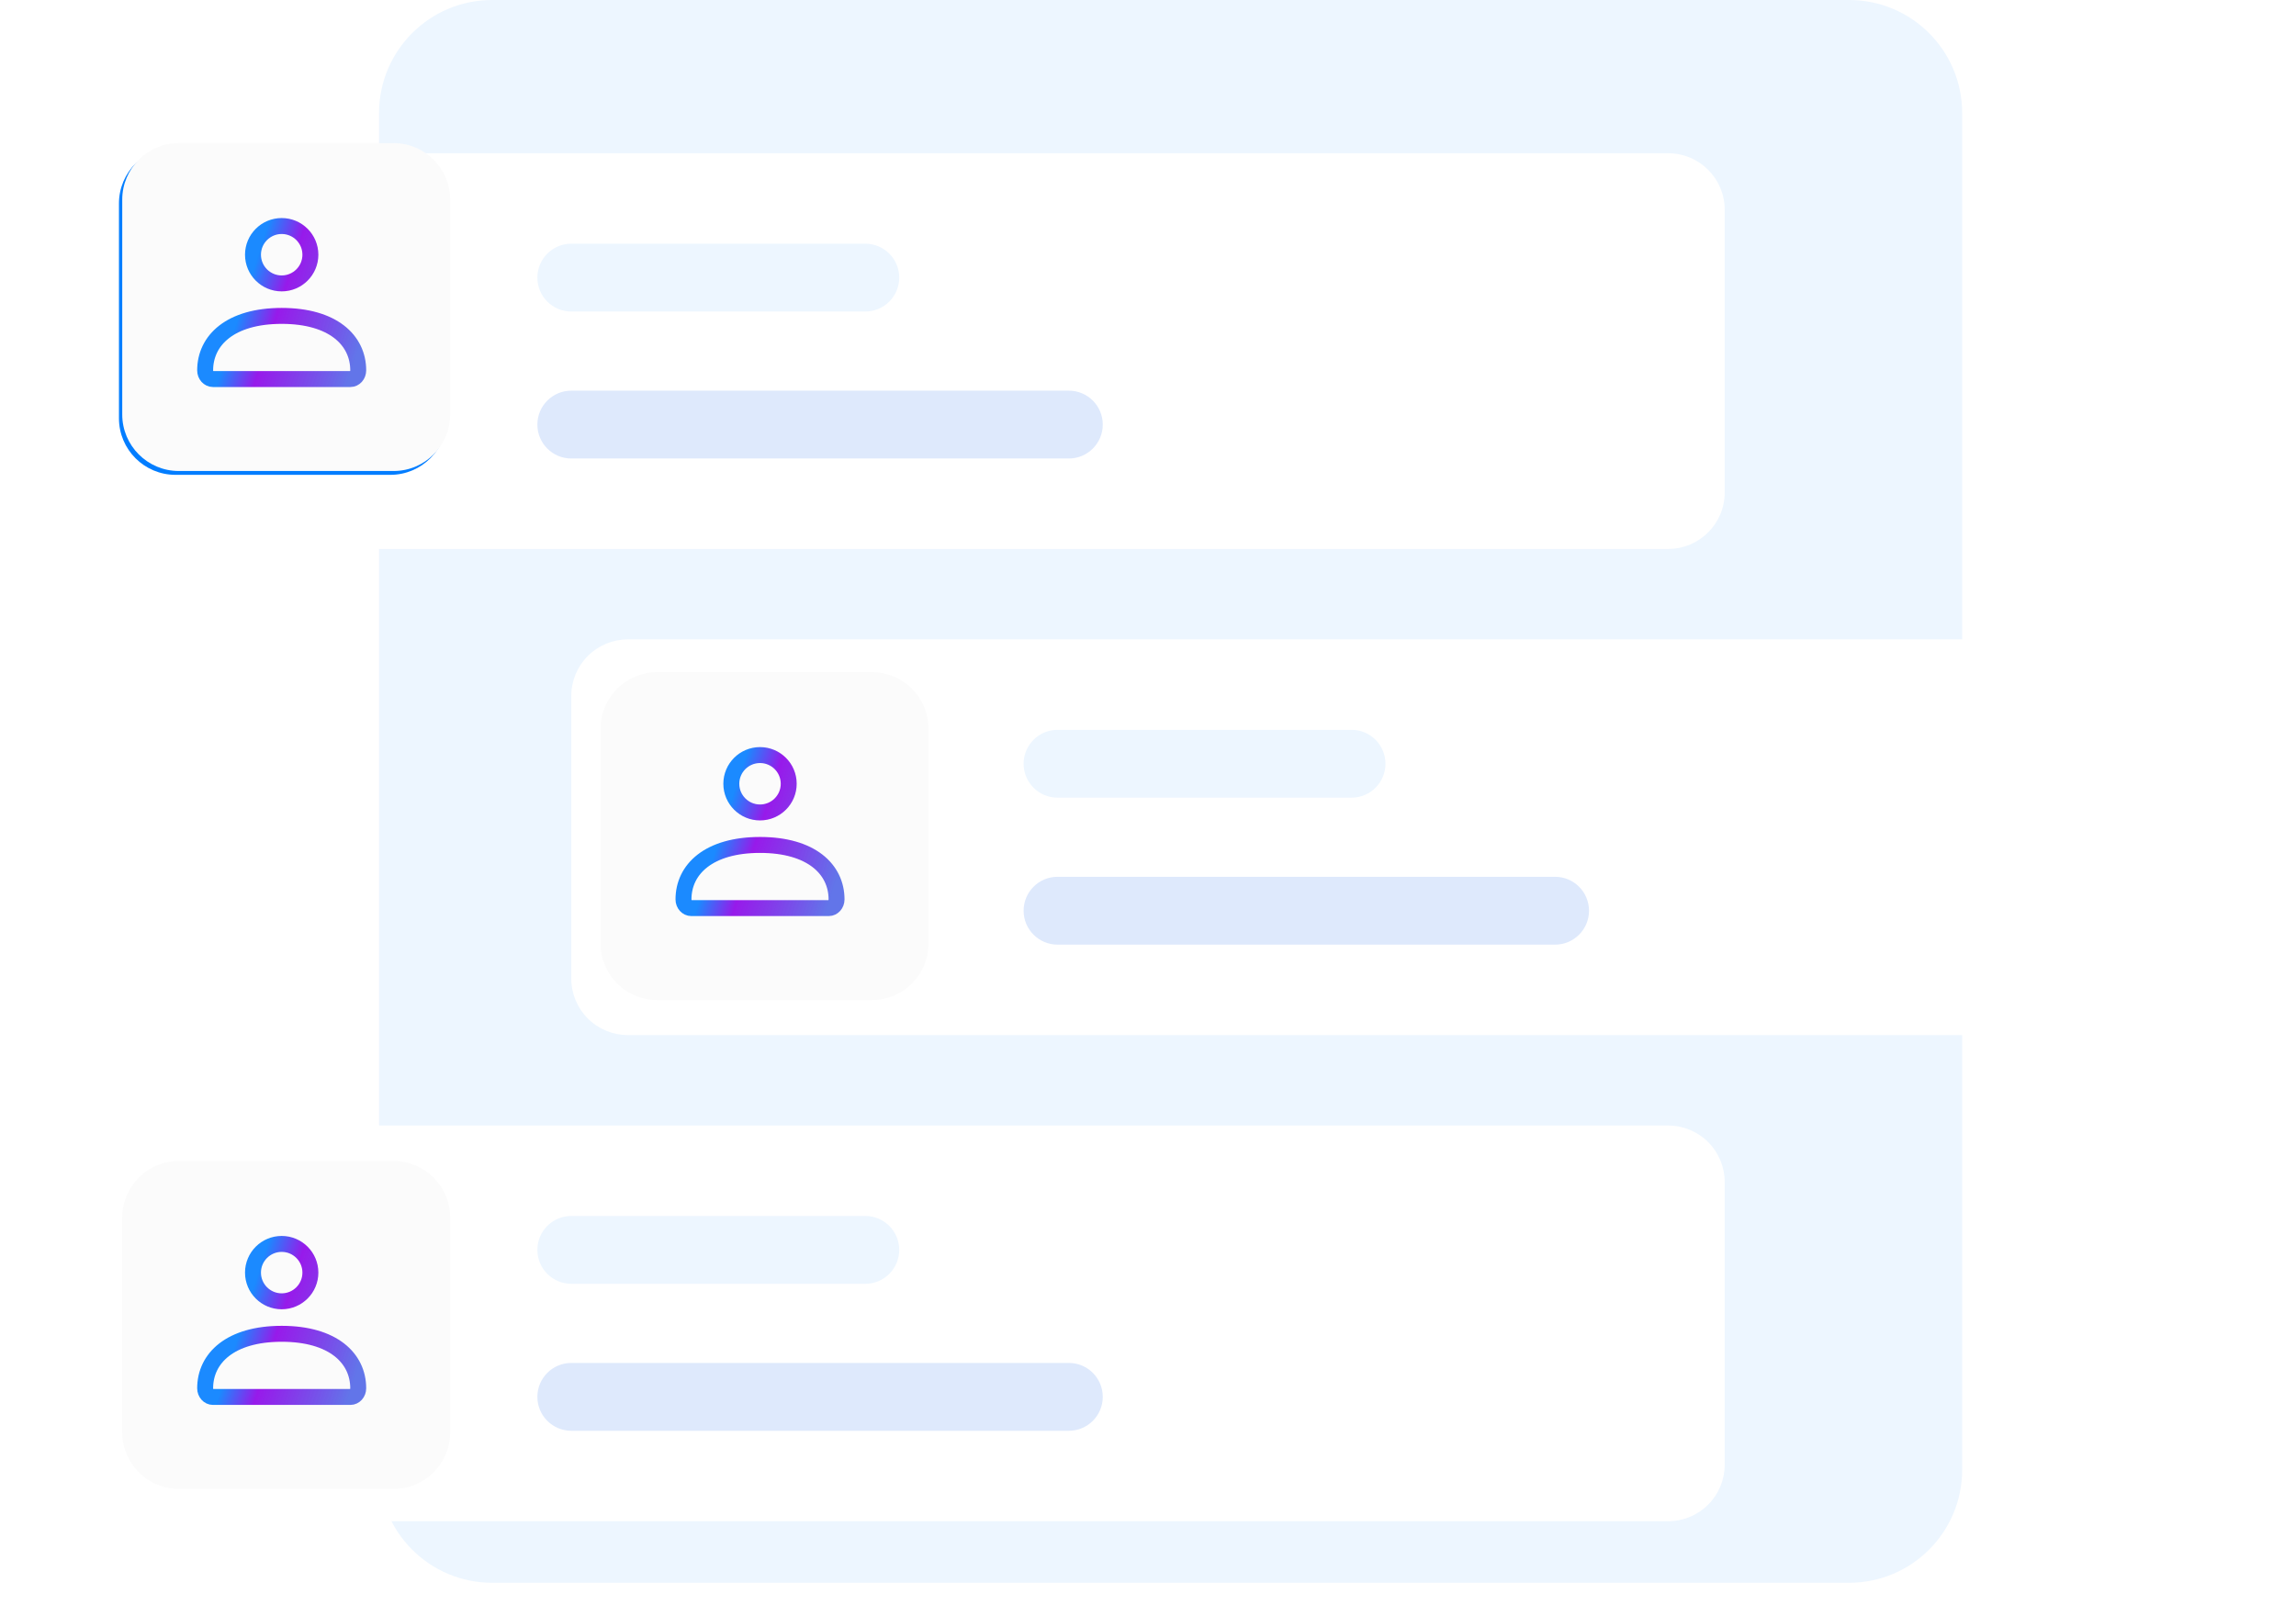 <svg width="216" height="151" viewBox="0 0 216 151" fill="none" xmlns="http://www.w3.org/2000/svg">
<path d="M173.957 0H46.297C40.422 0 35.659 4.763 35.659 10.638V138.298C35.659 144.173 40.422 148.936 46.297 148.936H173.957C179.832 148.936 184.595 144.173 184.595 138.298V10.638C184.595 4.763 179.832 0 173.957 0Z" fill="#EDF6FF"/>
<g filter="url(#filter0_d_8815_4842)">
<path d="M156.936 10.638H13.319C10.382 10.638 8 13.02 8 15.957V42.553C8 45.491 10.382 47.872 13.319 47.872H156.936C159.874 47.872 162.255 45.491 162.255 42.553V15.957C162.255 13.02 159.874 10.638 156.936 10.638Z" fill="white"/>
<path d="M81.405 19.149H53.745C51.983 19.149 50.554 20.578 50.554 22.34C50.554 24.103 51.983 25.532 53.745 25.532H81.405C83.167 25.532 84.596 24.103 84.596 22.34C84.596 20.578 83.167 19.149 81.405 19.149Z" fill="#EDF6FF"/>
<path d="M100.554 32.979H53.745C51.983 32.979 50.554 34.408 50.554 36.17C50.554 37.933 51.983 39.362 53.745 39.362H100.554C102.316 39.362 103.745 37.933 103.745 36.17C103.745 34.408 102.316 32.979 100.554 32.979Z" fill="#DEE9FC"/>
</g>
<path d="M36.723 13.83H16.511C13.573 13.83 11.191 16.211 11.191 19.149V39.362C11.191 42.299 13.573 44.681 16.511 44.681H36.723C39.661 44.681 42.042 42.299 42.042 39.362V19.149C42.042 16.211 39.661 13.83 36.723 13.83Z" fill="#027DFF"/>
<path d="M24.193 32.745H26.321L26.344 31.925C26.344 30.849 27.023 30.568 27.982 30.264C28.945 29.99 29.792 29.41 30.396 28.612C31 27.814 31.327 26.841 31.329 25.84C31.35 25.229 31.244 24.621 31.018 24.053C30.791 23.485 30.45 22.97 30.014 22.541C29.578 22.112 29.058 21.778 28.487 21.561C27.916 21.343 27.306 21.246 26.695 21.277C26.05 21.262 25.408 21.38 24.81 21.621C24.211 21.862 23.668 22.223 23.212 22.68C22.757 23.138 22.4 23.683 22.161 24.283C21.923 24.883 21.809 25.525 21.827 26.17H24.027C24.019 25.814 24.081 25.46 24.212 25.128C24.342 24.796 24.537 24.494 24.786 24.239C25.035 23.983 25.332 23.78 25.66 23.642C25.988 23.503 26.341 23.431 26.697 23.43C27.018 23.411 27.34 23.462 27.64 23.579C27.94 23.695 28.211 23.875 28.436 24.106C28.66 24.337 28.832 24.614 28.94 24.917C29.048 25.22 29.089 25.543 29.061 25.864C29.047 26.383 28.866 26.884 28.546 27.292C28.226 27.701 27.783 27.996 27.282 28.134L26.51 28.44C25.754 28.623 25.094 29.082 24.66 29.728C24.227 30.374 24.052 31.159 24.169 31.928L24.193 32.745ZM25.246 37.802C25.454 37.809 25.662 37.775 25.857 37.701C26.052 37.627 26.23 37.514 26.38 37.37C26.531 37.226 26.651 37.053 26.733 36.861C26.816 36.67 26.859 36.464 26.861 36.255C26.859 36.047 26.816 35.841 26.733 35.65C26.65 35.459 26.53 35.286 26.38 35.142C26.229 34.998 26.051 34.886 25.857 34.812C25.662 34.738 25.454 34.703 25.246 34.711C25.038 34.703 24.83 34.738 24.636 34.812C24.441 34.886 24.263 34.998 24.113 35.142C23.962 35.286 23.842 35.459 23.759 35.65C23.677 35.841 23.633 36.047 23.631 36.255C23.633 36.464 23.676 36.67 23.759 36.861C23.841 37.053 23.961 37.226 24.112 37.37C24.262 37.514 24.44 37.627 24.635 37.701C24.83 37.775 25.038 37.809 25.246 37.802Z" fill="white"/>
<path d="M37.032 13.468H16.819C13.882 13.468 11.5 15.85 11.5 18.787V39C11.5 41.938 13.882 44.319 16.819 44.319H37.032C39.97 44.319 42.351 41.938 42.351 39V18.787C42.351 15.85 39.97 13.468 37.032 13.468Z" fill="#FBFBFB"/>
<path d="M19.3 34.852C19.3 32.021 21.666 29.725 26.5 29.725C31.334 29.725 33.7 32.021 33.7 34.852C33.7 35.303 33.371 35.668 32.966 35.668H20.034C19.628 35.668 19.3 35.303 19.3 34.852Z" stroke="url(#paint0_linear_8815_4842)" stroke-width="1.5"/>
<path d="M29.2 23.968C29.2 25.459 27.991 26.668 26.5 26.668C25.009 26.668 23.8 25.459 23.8 23.968C23.8 22.477 25.009 21.268 26.5 21.268C27.991 21.268 29.2 22.477 29.2 23.968Z" stroke="url(#paint1_linear_8815_4842)" stroke-width="1.5"/>
<g filter="url(#filter1_d_8815_4842)">
<path d="M59.063 56.383H202.68C204.091 56.383 205.444 56.943 206.442 57.941C207.439 58.938 207.999 60.291 207.999 61.702V88.298C207.999 89.709 207.439 91.062 206.442 92.059C205.444 93.057 204.091 93.617 202.68 93.617H59.063C57.653 93.617 56.3 93.057 55.302 92.059C54.304 91.062 53.744 89.709 53.744 88.298V61.702C53.744 60.291 54.304 58.938 55.302 57.941C56.3 56.943 57.653 56.383 59.063 56.383V56.383Z" fill="white"/>
<path d="M127.149 64.894H99.489C97.727 64.894 96.298 66.323 96.298 68.085C96.298 69.848 97.727 71.277 99.489 71.277H127.149C128.912 71.277 130.34 69.848 130.34 68.085C130.34 66.323 128.912 64.894 127.149 64.894Z" fill="#EDF6FF"/>
<path d="M146.298 78.723H99.489C97.727 78.723 96.298 80.152 96.298 81.915C96.298 83.677 97.727 85.106 99.489 85.106H146.298C148.06 85.106 149.489 83.677 149.489 81.915C149.489 80.152 148.06 78.723 146.298 78.723Z" fill="#DEE9FC"/>
<path d="M82.032 59.468H61.819C58.882 59.468 56.5 61.849 56.5 64.787V85C56.5 87.938 58.882 90.319 61.819 90.319H82.032C84.97 90.319 87.351 87.938 87.351 85V64.787C87.351 61.849 84.97 59.468 82.032 59.468Z" fill="#FBFBFB"/>
<path d="M64.3 80.852C64.3 78.021 66.665 75.725 71.5 75.725C76.334 75.725 78.7 78.021 78.7 80.852C78.7 81.303 78.371 81.668 77.966 81.668H65.034C64.629 81.668 64.3 81.303 64.3 80.852Z" stroke="url(#paint2_linear_8815_4842)" stroke-width="1.5"/>
<path d="M74.2 69.968C74.2 71.459 72.991 72.668 71.5 72.668C70.009 72.668 68.8 71.459 68.8 69.968C68.8 68.477 70.009 67.268 71.5 67.268C72.991 67.268 74.2 68.477 74.2 69.968Z" stroke="url(#paint3_linear_8815_4842)" stroke-width="1.5"/>
</g>
<g filter="url(#filter2_d_8815_4842)">
<path d="M13.319 102.128H156.936C158.347 102.128 159.7 102.688 160.697 103.686C161.695 104.683 162.255 106.036 162.255 107.447V134.043C162.255 135.453 161.695 136.806 160.697 137.804C159.7 138.801 158.347 139.362 156.936 139.362H13.319C11.908 139.362 10.556 138.801 9.558 137.804C8.56 136.806 8 135.453 8 134.043V107.447C8 106.036 8.56 104.683 9.558 103.686C10.556 102.688 11.908 102.128 13.319 102.128V102.128Z" fill="white"/>
<path d="M81.405 110.638H53.745C51.983 110.638 50.554 112.067 50.554 113.83C50.554 115.592 51.983 117.021 53.745 117.021H81.405C83.167 117.021 84.596 115.592 84.596 113.83C84.596 112.067 83.167 110.638 81.405 110.638Z" fill="#EDF6FF"/>
<path d="M100.554 124.468H53.745C51.983 124.468 50.554 125.897 50.554 127.66C50.554 129.422 51.983 130.851 53.745 130.851H100.554C102.316 130.851 103.745 129.422 103.745 127.66C103.745 125.897 102.316 124.468 100.554 124.468Z" fill="#DEE9FC"/>
<path d="M37.032 105.468H16.819C13.882 105.468 11.5 107.85 11.5 110.787V131C11.5 133.938 13.882 136.319 16.819 136.319H37.032C39.97 136.319 42.351 133.938 42.351 131V110.787C42.351 107.85 39.97 105.468 37.032 105.468Z" fill="#FBFBFB"/>
<path d="M19.3 126.852C19.3 124.021 21.666 121.725 26.5 121.725C31.334 121.725 33.7 124.021 33.7 126.852C33.7 127.303 33.371 127.668 32.966 127.668H20.034C19.628 127.668 19.3 127.303 19.3 126.852Z" stroke="url(#paint4_linear_8815_4842)" stroke-width="1.5"/>
<path d="M29.2 115.968C29.2 117.459 27.991 118.668 26.5 118.668C25.009 118.668 23.8 117.459 23.8 115.968C23.8 114.477 25.009 113.268 26.5 113.268C27.991 113.268 29.2 114.477 29.2 115.968Z" stroke="url(#paint5_linear_8815_4842)" stroke-width="1.5"/>
</g>
<defs>
<filter id="filter0_d_8815_4842" x="0.437" y="6.857" width="169.381" height="52.36" filterUnits="userSpaceOnUse" color-interpolation-filters="sRGB">
<feFlood flood-opacity="0" result="BackgroundImageFix"/>
<feColorMatrix in="SourceAlpha" type="matrix" values="0 0 0 0 0 0 0 0 0 0 0 0 0 0 0 0 0 0 127 0" result="hardAlpha"/>
<feOffset dy="3.782"/>
<feGaussianBlur stdDeviation="3.782"/>
<feComposite in2="hardAlpha" operator="out"/>
<feColorMatrix type="matrix" values="0 0 0 0 0 0 0 0 0 0 0 0 0 0 0 0 0 0 0.08 0"/>
<feBlend mode="normal" in2="BackgroundImageFix" result="effect1_dropShadow_8815_4842"/>
<feBlend mode="normal" in="SourceGraphic" in2="effect1_dropShadow_8815_4842" result="shape"/>
</filter>
<filter id="filter1_d_8815_4842" x="46.181" y="52.602" width="169.381" height="52.36" filterUnits="userSpaceOnUse" color-interpolation-filters="sRGB">
<feFlood flood-opacity="0" result="BackgroundImageFix"/>
<feColorMatrix in="SourceAlpha" type="matrix" values="0 0 0 0 0 0 0 0 0 0 0 0 0 0 0 0 0 0 127 0" result="hardAlpha"/>
<feOffset dy="3.782"/>
<feGaussianBlur stdDeviation="3.782"/>
<feComposite in2="hardAlpha" operator="out"/>
<feColorMatrix type="matrix" values="0 0 0 0 0 0 0 0 0 0 0 0 0 0 0 0 0 0 0.08 0"/>
<feBlend mode="normal" in2="BackgroundImageFix" result="effect1_dropShadow_8815_4842"/>
<feBlend mode="normal" in="SourceGraphic" in2="effect1_dropShadow_8815_4842" result="shape"/>
</filter>
<filter id="filter2_d_8815_4842" x="0.437" y="98.346" width="169.381" height="52.36" filterUnits="userSpaceOnUse" color-interpolation-filters="sRGB">
<feFlood flood-opacity="0" result="BackgroundImageFix"/>
<feColorMatrix in="SourceAlpha" type="matrix" values="0 0 0 0 0 0 0 0 0 0 0 0 0 0 0 0 0 0 127 0" result="hardAlpha"/>
<feOffset dy="3.782"/>
<feGaussianBlur stdDeviation="3.782"/>
<feComposite in2="hardAlpha" operator="out"/>
<feColorMatrix type="matrix" values="0 0 0 0 0 0 0 0 0 0 0 0 0 0 0 0 0 0 0.08 0"/>
<feBlend mode="normal" in2="BackgroundImageFix" result="effect1_dropShadow_8815_4842"/>
<feBlend mode="normal" in="SourceGraphic" in2="effect1_dropShadow_8815_4842" result="shape"/>
</filter>
<linearGradient id="paint0_linear_8815_4842" x1="19.3" y1="21.512" x2="36.412" y2="26.991" gradientUnits="userSpaceOnUse">
<stop offset="0.307" stop-color="#027DFF" stop-opacity="0.9"/>
<stop offset="0.495" stop-color="#8C01E8" stop-opacity="0.9"/>
<stop offset="0.958" stop-color="#6275E9"/>
</linearGradient>
<linearGradient id="paint1_linear_8815_4842" x1="19.3" y1="21.512" x2="36.412" y2="26.991" gradientUnits="userSpaceOnUse">
<stop offset="0.307" stop-color="#027DFF" stop-opacity="0.9"/>
<stop offset="0.495" stop-color="#8C01E8" stop-opacity="0.9"/>
<stop offset="0.958" stop-color="#6275E9"/>
</linearGradient>
<linearGradient id="paint2_linear_8815_4842" x1="64.3" y1="67.511" x2="81.412" y2="72.992" gradientUnits="userSpaceOnUse">
<stop offset="0.307" stop-color="#027DFF" stop-opacity="0.9"/>
<stop offset="0.495" stop-color="#8C01E8" stop-opacity="0.9"/>
<stop offset="0.958" stop-color="#6275E9"/>
</linearGradient>
<linearGradient id="paint3_linear_8815_4842" x1="64.3" y1="67.511" x2="81.412" y2="72.992" gradientUnits="userSpaceOnUse">
<stop offset="0.307" stop-color="#027DFF" stop-opacity="0.9"/>
<stop offset="0.495" stop-color="#8C01E8" stop-opacity="0.9"/>
<stop offset="0.958" stop-color="#6275E9"/>
</linearGradient>
<linearGradient id="paint4_linear_8815_4842" x1="19.3" y1="113.512" x2="36.412" y2="118.991" gradientUnits="userSpaceOnUse">
<stop offset="0.307" stop-color="#027DFF" stop-opacity="0.9"/>
<stop offset="0.495" stop-color="#8C01E8" stop-opacity="0.9"/>
<stop offset="0.958" stop-color="#6275E9"/>
</linearGradient>
<linearGradient id="paint5_linear_8815_4842" x1="19.3" y1="113.512" x2="36.412" y2="118.991" gradientUnits="userSpaceOnUse">
<stop offset="0.307" stop-color="#027DFF" stop-opacity="0.9"/>
<stop offset="0.495" stop-color="#8C01E8" stop-opacity="0.9"/>
<stop offset="0.958" stop-color="#6275E9"/>
</linearGradient>
</defs>
</svg>
